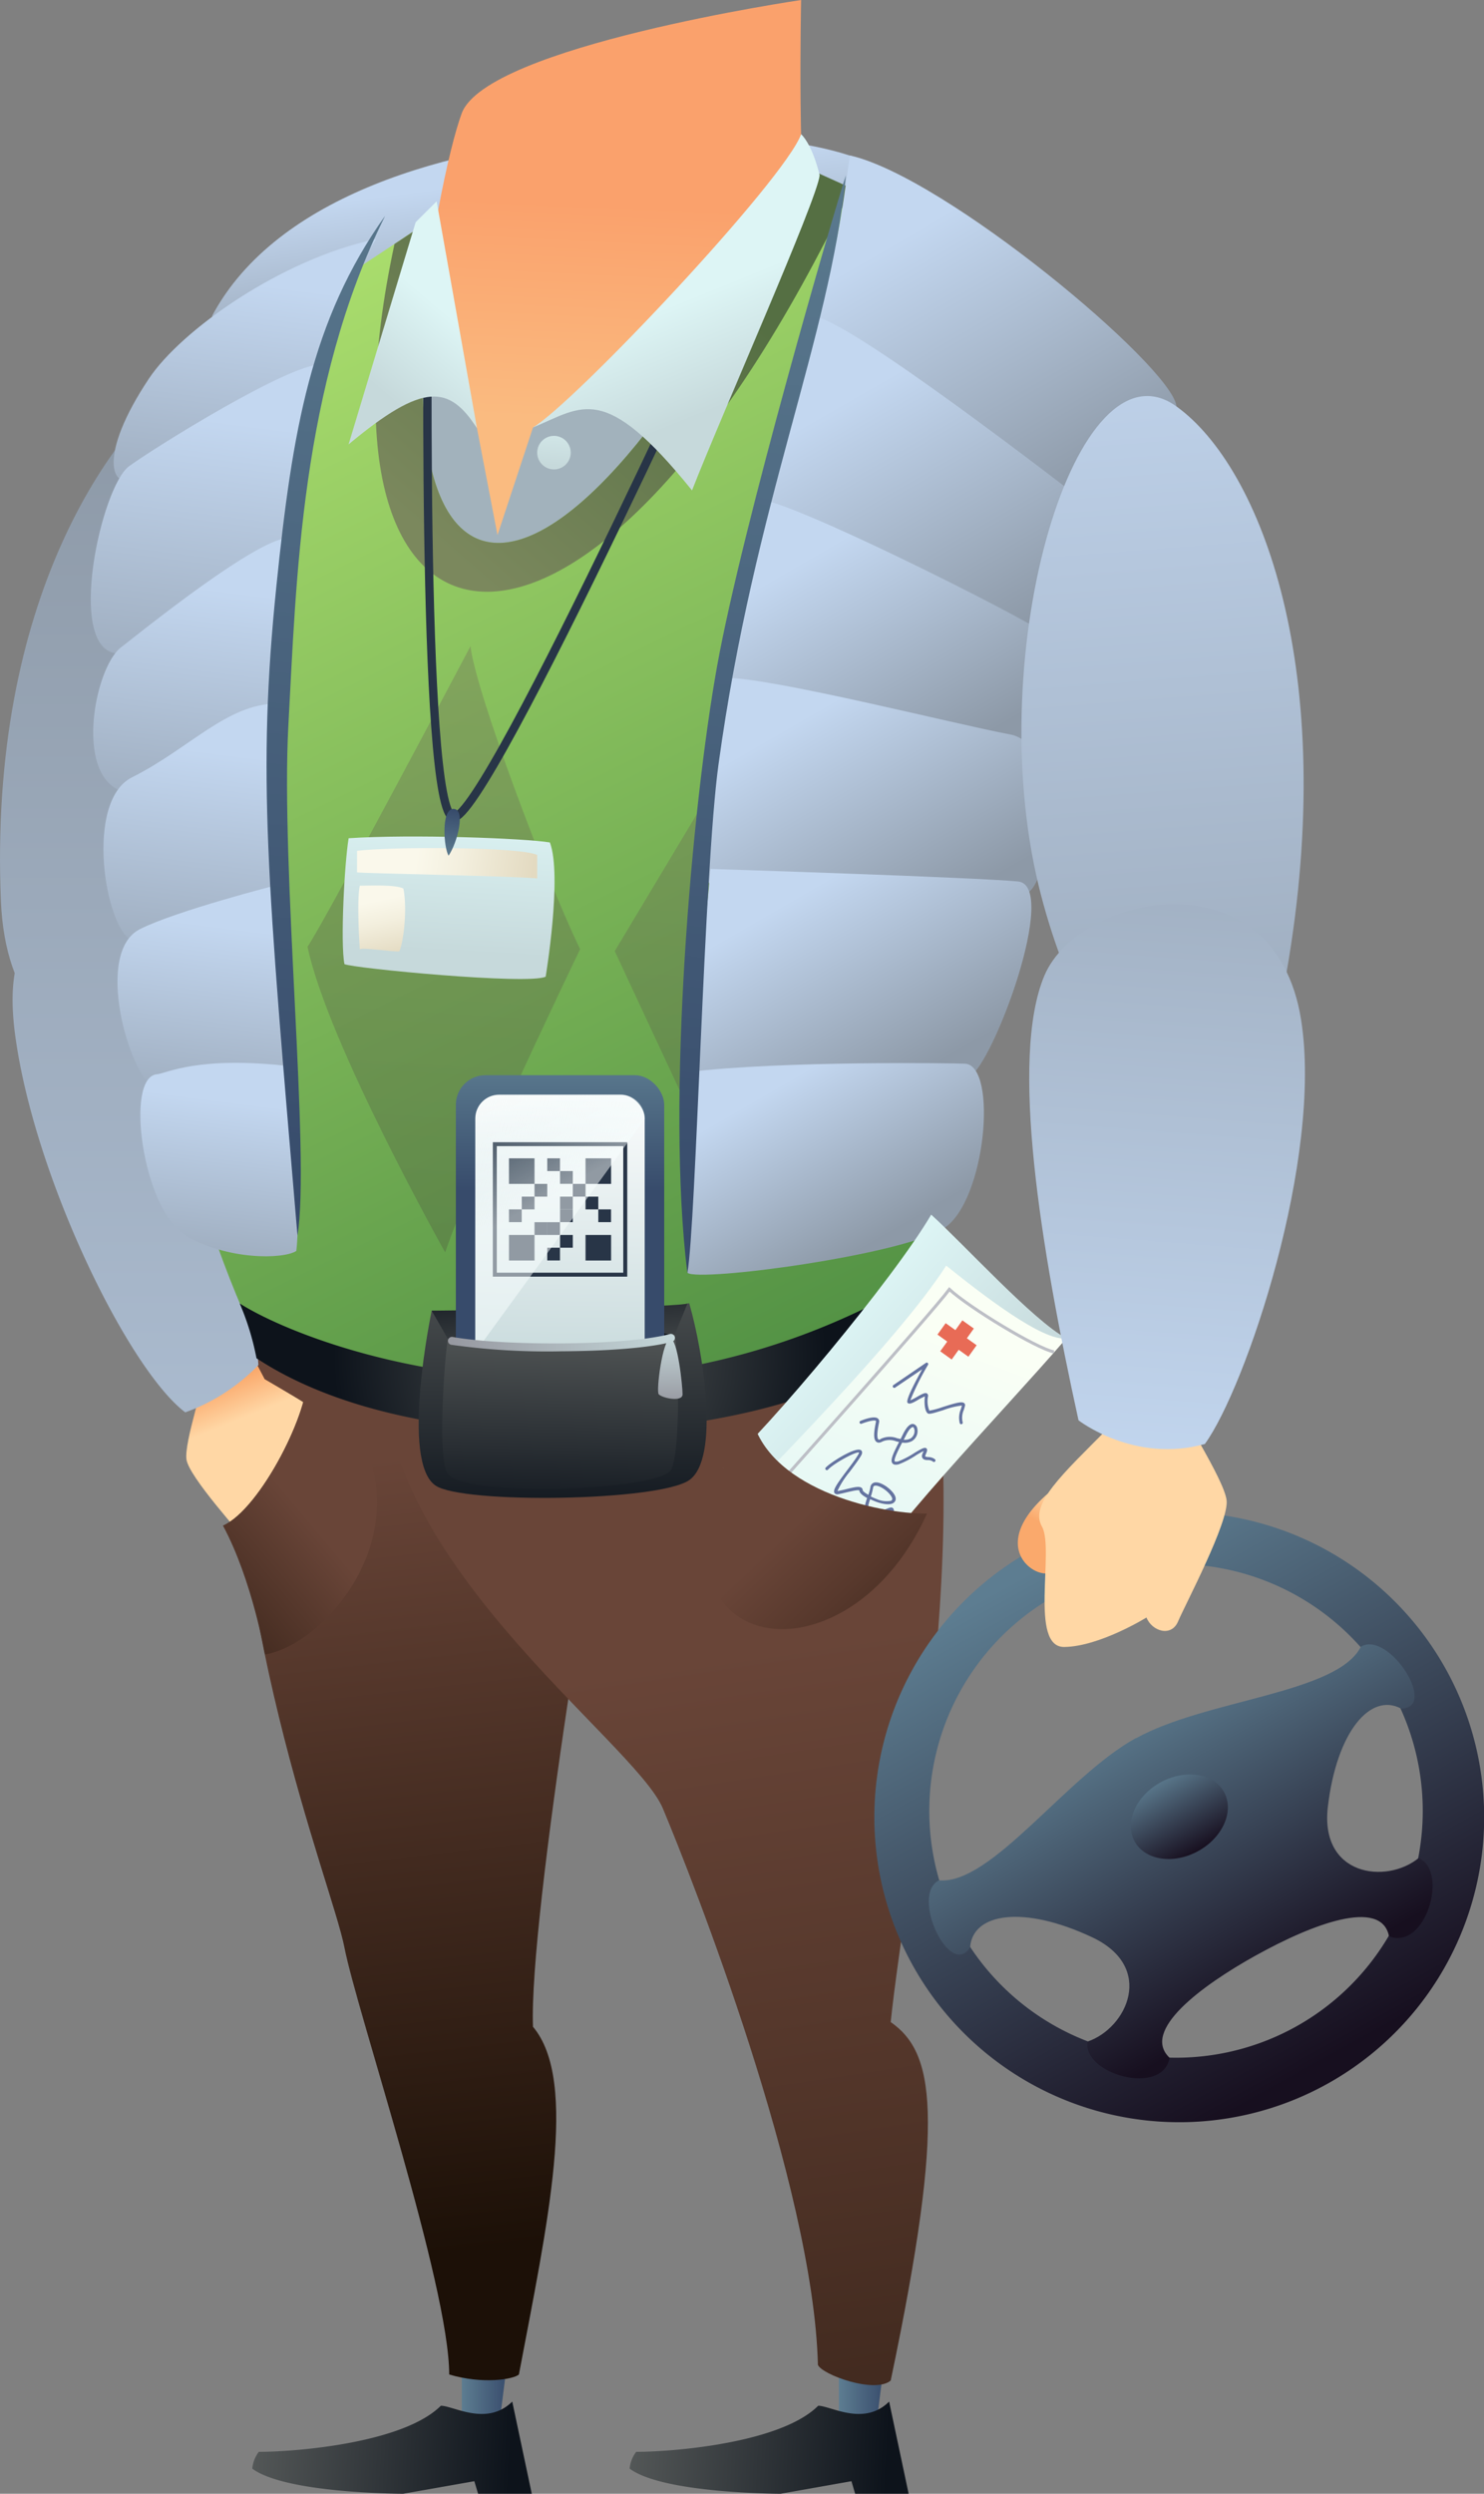 <svg xmlns="http://www.w3.org/2000/svg" xmlns:xlink="http://www.w3.org/1999/xlink" viewBox="0 0 243.35 408.79"><rect x="0" y="0" width="243.35" height="408.79" fill="#808080" stroke="none"/><defs><style>.cls-1{fill:url(#Безымянный_градиент_1231);}.cls-2{fill:url(#Новый_образец_градиента_копия_2);}.cls-3{fill:url(#Безымянный_градиент_948);}.cls-4{fill:url(#Безымянный_градиент_786);}.cls-5{fill:url(#Новый_образец_градиента_копия_2-2);}.cls-6{fill:url(#Безымянный_градиент_948-2);}.cls-7{fill:url(#Безымянный_градиент_786-2);}.cls-8{fill:url(#Безымянный_градиент_873);}.cls-9{fill:url(#Безымянный_градиент_783);}.cls-10{fill:url(#Безымянный_градиент_159);}.cls-11{fill:url(#Безымянный_градиент_1231-2);}.cls-12{fill:url(#Безымянный_градиент_1231-3);}.cls-13{fill:url(#Безымянный_градиент_913);}.cls-14{fill:url(#Безымянный_градиент_3070);}.cls-15{fill:url(#Безымянный_градиент_3070-2);}.cls-16{fill:url(#Безымянный_градиент_3070-3);}.cls-17{fill:#a2b2bc;}.cls-18{fill:url(#Безымянный_градиент_1198);}.cls-19{fill:url(#Безымянный_градиент_25);}.cls-20{fill:url(#Безымянный_градиент_911);}.cls-21,.cls-30,.cls-31{opacity:0.5;}.cls-21{fill:url(#Безымянный_градиент_911-2);}.cls-22,.cls-38,.cls-54{fill:none;stroke-miterlimit:10;}.cls-22,.cls-38{stroke:#283547;}.cls-22{stroke-width:1.37px;}.cls-23{fill:url(#Новый_образец_градиента_копия_3);}.cls-24{fill:url(#Безымянный_градиент_3);}.cls-25{fill:url(#Безымянный_градиент_3-2);}.cls-26{fill:url(#Новый_образец_градиента_копия_2-3);}.cls-27{fill:url(#Новый_образец_градиента_копия_3-2);}.cls-28{fill:url(#Новый_образец_градиента_копия_3-3);}.cls-29{fill:url(#Новый_образец_градиента_копия_3-4);}.cls-30{fill:url(#Безымянный_градиент_911-3);}.cls-31{fill:url(#Безымянный_градиент_911-4);}.cls-32{fill:url(#Безымянный_градиент_948-3);}.cls-33{fill:url(#Безымянный_градиент_948-4);}.cls-34{fill:#0d131b;}.cls-35{fill:url(#Новый_образец_градиента_копия_2-4);}.cls-36{fill:url(#Безымянный_градиент_158);}.cls-37{fill:#283547;}.cls-38{stroke-linecap:round;stroke-width:0.65px;}.cls-39{fill:url(#Безымянный_градиент_600);}.cls-40{fill:url(#Новый_образец_градиента_копия_2-5);}.cls-41{fill:url(#Безымянный_градиент_948-5);}.cls-42{fill:url(#Безымянный_градиент_32);}.cls-43{fill:url(#Безымянный_градиент_32-2);}.cls-44{fill:url(#Безымянный_градиент_1226);}.cls-45{fill:url(#Безымянный_градиент_1226-2);}.cls-46{fill:url(#Безымянный_градиент_1226-3);}.cls-47{fill:url(#Безымянный_градиент_1226-4);}.cls-48{fill:url(#Безымянный_градиент_1226-5);}.cls-49{fill:url(#Безымянный_градиент_1226-6);}.cls-50{fill:url(#Новый_образец_градиента_копия_2-6);}.cls-51{fill:url(#Новый_образец_градиента_копия_3-5);}.cls-52{fill:url(#Безымянный_градиент_481);}.cls-53{fill:#e86b56;}.cls-54{stroke:#bdbfc6;stroke-width:0.5px;}.cls-55{fill:#6473a0;}.cls-56{fill:url(#Безымянный_градиент_159-2);}.cls-57{fill:url(#Безымянный_градиент_159-3);}.cls-58{fill:url(#Безымянный_градиент_1231-4);}.cls-59{fill:url(#Безымянный_градиент_1231-5);}.cls-60{fill:url(#Безымянный_градиент_914);}.cls-61{fill:url(#Безымянный_градиент_1231-6);}.cls-62{fill:url(#Безымянный_градиент_1231-7);}.cls-63{fill:url(#Безымянный_градиент_1231-8);}.cls-64{fill:url(#Безымянный_градиент_1231-9);}.cls-65{fill:url(#Безымянный_градиент_1231-10);}.cls-66{fill:url(#Безымянный_градиент_1231-11);}.cls-67{fill:url(#Новый_образец_градиента_копия_2-7);}</style><linearGradient id="Безымянный_градиент_1231" x1="88.76" y1="28.76" x2="92.56" y2="58.68" gradientUnits="userSpaceOnUse"><stop offset="0" stop-color="#c3d7f0"/><stop offset="1" stop-color="#8d99a7"/></linearGradient><linearGradient id="Новый_образец_градиента_копия_2" x1="75.72" y1="390.93" x2="83.48" y2="390.93" gradientUnits="userSpaceOnUse"><stop offset="0" stop-color="#5d7d91"/><stop offset="1" stop-color="#374b6b"/></linearGradient><linearGradient id="Безымянный_градиент_948" x1="41.86" y1="399.62" x2="83.78" y2="401.73" gradientUnits="userSpaceOnUse"><stop offset="0" stop-color="#535757"/><stop offset="1" stop-color="#0d131b"/></linearGradient><linearGradient id="Безымянный_градиент_786" x1="66.54" y1="201.6" x2="85.58" y2="368.01" gradientUnits="userSpaceOnUse"><stop offset="0.22" stop-color="#694538"/><stop offset="1" stop-color="#1c1007"/></linearGradient><linearGradient id="Новый_образец_градиента_копия_2-2" x1="137.56" y1="390.93" x2="145.32" y2="390.93" xlink:href="#Новый_образец_градиента_копия_2"/><linearGradient id="Безымянный_градиент_948-2" x1="103.69" y1="399.62" x2="145.62" y2="401.73" xlink:href="#Безымянный_градиент_948"/><linearGradient id="Безымянный_градиент_786-2" x1="104.63" y1="204" x2="151.1" y2="512.59" xlink:href="#Безымянный_градиент_786"/><linearGradient id="Безымянный_градиент_873" x1="98.5" y1="97.8" x2="102.25" y2="20.47" gradientUnits="userSpaceOnUse"><stop offset="0.37" stop-color="#fabb80"/><stop offset="0.83" stop-color="#faa16c"/></linearGradient><linearGradient id="Безымянный_градиент_783" x1="2565.25" y1="-171.22" x2="2560.1" y2="-160.8" gradientTransform="matrix(-1.12, 0.43, 0.36, 0.93, 2980.98, -699.23)" gradientUnits="userSpaceOnUse"><stop offset="0.46" stop-color="#fabb80"/><stop offset="1" stop-color="#faa16c"/></linearGradient><linearGradient id="Безымянный_градиент_159" x1="2570.66" y1="-173.18" x2="2571.08" y2="-191.35" gradientTransform="matrix(-1.12, 0.43, 0.36, 0.93, 2980.98, -699.23)" gradientUnits="userSpaceOnUse"><stop offset="0.64" stop-color="#ffd7a5"/><stop offset="1" stop-color="#faa96c"/></linearGradient><linearGradient id="Безымянный_градиент_1231-2" x1="23.79" y1="375.04" x2="23.79" y2="66.94" xlink:href="#Безымянный_градиент_1231"/><linearGradient id="Безымянный_градиент_1231-3" x1="22.2" y1="375.04" x2="22.2" y2="66.94" xlink:href="#Безымянный_градиент_1231"/><linearGradient id="Безымянный_градиент_913" x1="67.24" y1="232.49" x2="16.22" y2="275.39" gradientUnits="userSpaceOnUse"><stop offset="0.35" stop-color="#694538"/><stop offset="1" stop-color="#1c1007"/></linearGradient><linearGradient id="Безымянный_градиент_3070" x1="3077.37" y1="126.69" x2="3077.37" y2="220.19" gradientTransform="translate(-2582.57 1637.36) rotate(-28.99)" gradientUnits="userSpaceOnUse"><stop offset="0" stop-color="#5d7d91"/><stop offset="1" stop-color="#170f1f"/></linearGradient><linearGradient id="Безымянный_градиент_3070-2" x1="553.26" y1="154.92" x2="552.51" y2="209.21" gradientTransform="matrix(-0.87, 0.48, 0.48, 0.87, 593, -122.04)" xlink:href="#Безымянный_градиент_3070"/><linearGradient id="Безымянный_градиент_3070-3" x1="3077.26" y1="166.17" x2="3077.46" y2="180.04" gradientTransform="translate(-2883.98 124.22)" xlink:href="#Безымянный_градиент_3070"/><linearGradient id="Безымянный_градиент_1198" x1="55.41" y1="19.37" x2="159.58" y2="231.13" gradientUnits="userSpaceOnUse"><stop offset="0" stop-color="#b3e571"/><stop offset="0.99" stop-color="#4b8b41"/></linearGradient><radialGradient id="Безымянный_градиент_25" cx="95.03" cy="222.19" r="40.39" xlink:href="#Безымянный_градиент_948"/><linearGradient id="Безымянный_градиент_911" x1="65.72" y1="83.92" x2="106.78" y2="36.73" gradientUnits="userSpaceOnUse"><stop offset="0" stop-color="#7b885d"/><stop offset="0.99" stop-color="#556f43"/></linearGradient><linearGradient id="Безымянный_градиент_911-2" x1="76.16" y1="101.98" x2="69.32" y2="209.86" xlink:href="#Безымянный_градиент_911"/><linearGradient id="Новый_образец_градиента_копия_3" x1="74.49" y1="131.84" x2="73.08" y2="156.05" gradientUnits="userSpaceOnUse"><stop offset="0" stop-color="#ddf5f5"/><stop offset="1" stop-color="#c6d9db"/></linearGradient><linearGradient id="Безымянный_градиент_3" x1="58.22" y1="139.23" x2="88.48" y2="143.79" gradientUnits="userSpaceOnUse"><stop offset="0.33" stop-color="#faf8eb"/><stop offset="0.57" stop-color="#f3efde"/><stop offset="0.96" stop-color="#e3dac1"/></linearGradient><linearGradient id="Безымянный_градиент_3-2" x1="60.87" y1="142.76" x2="63.96" y2="157.43" xlink:href="#Безымянный_градиент_3"/><linearGradient id="Новый_образец_градиента_копия_2-3" x1="73.37" y1="140.42" x2="74.48" y2="132.76" xlink:href="#Новый_образец_градиента_копия_2"/><linearGradient id="Новый_образец_градиента_копия_3-2" x1="111.11" y1="49.53" x2="118.09" y2="66.74" xlink:href="#Новый_образец_градиента_копия_3"/><linearGradient id="Новый_образец_градиента_копия_3-3" x1="74.17" y1="52.13" x2="63.39" y2="64.87" xlink:href="#Новый_образец_градиента_копия_3"/><linearGradient id="Новый_образец_градиента_копия_3-4" x1="91.54" y1="65.51" x2="90.67" y2="76.3" xlink:href="#Новый_образец_градиента_копия_3"/><linearGradient id="Безымянный_градиент_911-3" x1="114.92" y1="104.44" x2="108.08" y2="212.32" xlink:href="#Безымянный_градиент_911"/><linearGradient id="Безымянный_градиент_911-4" x1="41.73" y1="99.8" x2="34.89" y2="207.68" xlink:href="#Безымянный_градиент_911"/><linearGradient id="Безымянный_градиент_948-3" x1="92.16" y1="205.07" x2="92.33" y2="251.42" xlink:href="#Безымянный_градиент_948"/><linearGradient id="Безымянный_градиент_948-4" x1="92.95" y1="226.9" x2="91.11" y2="207.39" xlink:href="#Безымянный_градиент_948"/><linearGradient id="Новый_образец_градиента_копия_2-4" x1="91.84" y1="173.04" x2="91.84" y2="195.32" xlink:href="#Новый_образец_градиента_копия_2"/><linearGradient id="Безымянный_градиент_158" x1="92.21" y1="175.64" x2="91.51" y2="225.89" gradientUnits="userSpaceOnUse"><stop offset="0" stop-color="#fff"/><stop offset="1" stop-color="#c6d9db"/></linearGradient><linearGradient id="Безымянный_градиент_600" x1="78.77" y1="178.35" x2="88.95" y2="196.79" gradientUnits="userSpaceOnUse"><stop offset="0" stop-color="#ddf5f5" stop-opacity="0"/><stop offset="1" stop-color="#faffff" stop-opacity="0.5"/></linearGradient><linearGradient id="Новый_образец_градиента_копия_2-5" x1="91.84" y1="227.52" x2="91.84" y2="234.16" xlink:href="#Новый_образец_градиента_копия_2"/><linearGradient id="Безымянный_градиент_948-5" x1="92.19" y1="217.67" x2="91.36" y2="250.6" xlink:href="#Безымянный_градиент_948"/><linearGradient id="Безымянный_градиент_32" x1="73.53" y1="220.23" x2="110.79" y2="220.23" gradientTransform="matrix(1, -0.01, 0.01, 1, -1.57, 0.52)" gradientUnits="userSpaceOnUse"><stop offset="0" stop-color="#9799a1"/><stop offset="1" stop-color="#c6d9db"/></linearGradient><linearGradient id="Безымянный_градиент_32-2" x1="109.95" y1="230" x2="109.78" y2="218.89" gradientTransform="matrix(1, 0, 0, 1, 0, 0)" xlink:href="#Безымянный_градиент_32"/><linearGradient id="Безымянный_градиент_1226" x1="150.02" y1="37.78" x2="194.7" y2="115.15" gradientUnits="userSpaceOnUse"><stop offset="0" stop-color="#c3d7f0"/><stop offset="0.57" stop-color="#8d99a7"/></linearGradient><linearGradient id="Безымянный_градиент_1226-2" x1="140.82" y1="64.52" x2="181.55" y2="135.07" xlink:href="#Безымянный_градиент_1226"/><linearGradient id="Безымянный_градиент_1226-3" x1="133.98" y1="90.66" x2="168.73" y2="150.83" xlink:href="#Безымянный_градиент_1226"/><linearGradient id="Безымянный_градиент_1226-4" x1="133.05" y1="116.95" x2="166.66" y2="175.16" xlink:href="#Безымянный_градиент_1226"/><linearGradient id="Безымянный_градиент_1226-5" x1="131.71" y1="146.41" x2="162.59" y2="199.9" xlink:href="#Безымянный_градиент_1226"/><linearGradient id="Безымянный_градиент_1226-6" x1="128.1" y1="177.8" x2="154.36" y2="223.27" xlink:href="#Безымянный_градиент_1226"/><linearGradient id="Новый_образец_градиента_копия_2-6" x1="132.7" y1="15.78" x2="114.69" y2="204.51" xlink:href="#Новый_образец_градиента_копия_2"/><linearGradient id="Новый_образец_градиента_копия_3-5" x1="132.79" y1="238.7" x2="162.83" y2="238.7" gradientTransform="matrix(0.74, 0.68, -0.68, 0.74, 197.55, -46.57)" xlink:href="#Новый_образец_градиента_копия_3"/><linearGradient id="Безымянный_градиент_481" x1="163.12" y1="268.27" x2="145.06" y2="223.56" gradientTransform="matrix(0.74, 0.68, -0.68, 0.74, 197.55, -46.57)" gradientUnits="userSpaceOnUse"><stop offset="0" stop-color="#ddf5f5"/><stop offset="1" stop-color="#fafff5"/></linearGradient><linearGradient id="Безымянный_градиент_159-2" x1="149.28" y1="1994.53" x2="142.91" y2="2007.41" gradientTransform="matrix(1.19, 0.13, -0.11, 0.99, 215.05, -1759.71)" xlink:href="#Безымянный_градиент_159"/><linearGradient id="Безымянный_градиент_159-3" x1="155.96" y1="1992.1" x2="156.49" y2="1969.64" gradientTransform="matrix(1.19, 0.13, -0.11, 0.99, 215.05, -1759.71)" xlink:href="#Безымянный_градиент_159"/><linearGradient id="Безымянный_градиент_1231-4" x1="184.36" y1="42.94" x2="199.02" y2="231.65" xlink:href="#Безымянный_градиент_1231"/><linearGradient id="Безымянный_градиент_1231-5" x1="34.78" y1="788.43" x2="122.79" y2="654.77" gradientTransform="translate(-226.27 -429.41) rotate(-28.99)" xlink:href="#Безымянный_градиент_1231"/><linearGradient id="Безымянный_градиент_914" x1="122.57" y1="241.96" x2="167.35" y2="289.38" gradientUnits="userSpaceOnUse"><stop offset="0.17" stop-color="#694538"/><stop offset="0.38" stop-color="#57382c"/><stop offset="0.79" stop-color="#27180e"/><stop offset="0.88" stop-color="#1c1007"/></linearGradient><linearGradient id="Безымянный_градиент_1231-6" x1="5519.67" y1="46.39" x2="5526.49" y2="100.02" gradientTransform="matrix(-1, 0, 0, 1, 5561.19, 0)" xlink:href="#Безымянный_градиент_1231"/><linearGradient id="Безымянный_градиент_1231-7" x1="5526.31" y1="68.75" x2="5534.16" y2="130.51" gradientTransform="matrix(-1, 0, 0, 1, 5561.19, 0)" xlink:href="#Безымянный_градиент_1231"/><linearGradient id="Безымянный_градиент_1231-8" x1="5527.7" y1="96.27" x2="5534.56" y2="150.27" gradientTransform="matrix(-1, 0, 0, 1, 5561.19, 0)" xlink:href="#Безымянный_градиент_1231"/><linearGradient id="Безымянный_градиент_1231-9" x1="5527.71" y1="122.99" x2="5534.11" y2="173.38" gradientTransform="matrix(-1, 0, 0, 1, 5561.19, 0)" xlink:href="#Безымянный_градиент_1231"/><linearGradient id="Безымянный_градиент_1231-10" x1="5525.51" y1="151.73" x2="5531" y2="194.93" gradientTransform="matrix(-1, 0, 0, 1, 5561.19, 0)" xlink:href="#Безымянный_градиент_1231"/><linearGradient id="Безымянный_градиент_1231-11" x1="5523.76" y1="180.44" x2="5528.61" y2="218.62" gradientTransform="matrix(-1, 0, 0, 1, 5561.19, 0)" xlink:href="#Безымянный_градиент_1231"/><linearGradient id="Новый_образец_градиента_копия_2-7" x1="60.47" y1="8.89" x2="42.47" y2="197.62" xlink:href="#Новый_образец_градиента_копия_2"/></defs><g id="Слой_2" data-name="Слой 2"><g id="Слой_2-2" data-name="Слой 2"><path class="cls-1" d="M34.88,51.6c-4.35,8.08,109.9-11.85,111-21.08C147.2,19.61,56,12.52,34.88,51.6Z"/><polygon class="cls-2" points="75.72 384.75 75.72 396.44 81.91 397.11 83.48 384.75 75.72 384.75"/><path class="cls-3" d="M84,393.68l3.2,15.11H78.4l-.62-2.06-11.66,2.06s-19.25,0-24.75-4.12a5.34,5.34,0,0,1,1.07-2.75c5.8,0,23.66-1.37,29.85-7.56C74.35,394.36,79.84,397.8,84,393.68Z"/><path class="cls-4" d="M38.62,215c-2.75,48.86,15.8,93.65,17.86,104.24s17.18,55.38,17.18,70c5.5,1.63,10.5.81,11.43,0,4.62-24.43,9.87-48.05,2.31-57-.69-17.91,11-88.77,14.43-103.43C81.91,219.08,48.93,210.12,38.62,215Z"/><polygon class="cls-5" points="137.56 384.75 137.56 396.44 143.74 397.11 145.32 384.75 137.56 384.75"/><path class="cls-6" d="M145.8,393.68l3.2,15.11h-8.77l-.61-2.06L128,408.79s-19.25,0-24.75-4.12a5.34,5.34,0,0,1,1.07-2.75c5.8,0,23.67-1.37,29.85-7.56C136.18,394.36,141.68,397.8,145.8,393.68Z"/><path class="cls-7" d="M149.24,210.94c13,26.87-.86,97.72-3.18,120.53,7,4.88,9.2,14.91,0,58.76-2.58,2.19-11.25-.94-11.94-2.57-.69-29.32-20.73-80-25.42-91.21s-48.78-41.54-46-75.74C103.89,210.12,149.24,210.94,149.24,210.94Z"/><path class="cls-8" d="M131.37,0s-.68,31.6,1.38,41.22c-2.06,39.85-40.2,60.35-52.22,56.34-20.61-6.87-8.93-68-4.81-79S131.37,0,131.37,0Z"/><path class="cls-9" d="M48.67,230.61c-2.12-.67,4.62,12.58,7.42,12S63.23,235.19,48.67,230.61Z"/><path class="cls-10" d="M25.4,191.87c7.4,13.84,18,34.21,18,34.21,7.35,4.34,12.67,7.08,11.79,10.39s5.72,15.07,1.17,16.2-11.54-1-11.54-1c-.23,1.94-2.52,3.4-3.94,1.56S31,242.1,30.58,239.26s3.11-13,2.92-14.18c-1.56-5.37-15.44-30.42-15.44-30.42Z"/><path class="cls-11" d="M31.75,60.46c-13.7,9.78-33.66,38-31.6,87.25C1.52,180.69,34,177.16,34.5,145S65.43,36.43,31.75,60.46Z"/><path class="cls-12" d="M2.53,170c3.24,23.34,18.6,54.54,27.85,61.52a31.46,31.46,0,0,0,12-7.76C40,194.15,39.22,174.18,29.6,162.7S-1.34,142.1,2.53,170Z"/><path class="cls-13" d="M50.3,225.35c.69,5.5-7.56,22-13.74,24.73,4.81,8.94,6.89,21.13,6.89,21.13C55.11,269.32,74.35,244.59,50.3,225.35Z"/><path class="cls-14" d="M169.18,254.13a50,50,0,1,0,67.91,19.48A50,50,0,0,0,169.18,254.13Zm43.28,78.11a40.46,40.46,0,1,1,15.78-55A40.47,40.47,0,0,1,212.46,332.24Z"/><path class="cls-15" d="M186.31,284.93c11.48-6.36,33-7.31,36.85-15,4.54-2.71,12.78,10.08,6.59,10.15-5-2.68-10.54,3.75-12,16.05-1.37,11.43,9.6,12.76,14.88,8.45,5,2.12,1.11,15.25-4.86,12.81-1.27-6.33-12.7-1.91-21.73,3.1l-.1.05c-9,5-18.85,12.35-14.15,16.78-1.1,6.36-14.31,2.71-13.44-2.66,6.46-2.2,11.14-12.21.73-17.1-11.22-5.27-19.59-4-20,1.67-3.34,5.22-9.82-8.55-5.11-11,8.57.78,20.78-16.94,32.25-23.29"/><ellipse class="cls-16" cx="193.39" cy="297.82" rx="8.37" ry="6.42" transform="translate(-120.11 131.03) rotate(-28.99)"/><path class="cls-17" d="M99.77,62.52,87.4,70.08,81.58,87.71,78.21,70.17,69.54,57.71S49.61,92.75,80.19,101C100,106.41,121.07,78.32,99.77,62.52Z"/><path class="cls-18" d="M131.85,27.21c-38.94,81-72.31,81-59.95,8C36.67,58.73,31.75,60.46,31.75,60.46,15.36,90.33,17.38,166.8,42.06,219.85c-2.06,10.31,77,25.21,107.86-1.37,5.5-83.82,18.82-127.7,40.93-152.43C161.84,41.52,141.74,33.39,131.85,27.21Z"/><path class="cls-19" d="M39.31,213.67c12,7.6,61.44,25.57,111.45-4-.3,4.67-.84,8.86-.84,8.86-15.11,17.18-77.63,24.05-107.86,4.12A43.42,43.42,0,0,0,39.31,213.67Z"/><path class="cls-20" d="M139.62,30.92c-2-1.09-6.26-2.76-7.77-3.71-38.94,81-72.31,81-59.95,8L64.69,40C48.89,113.42,96.33,121.61,139.62,30.92Z"/><path class="cls-21" d="M77.15,105.93S53.77,150.19,50.43,155.2C53.77,171.06,73,205.3,73,205.3c4.17-12.53,22.13-49.7,22.13-49.7C89.68,144.34,78,113.45,77.15,105.93Z"/><path class="cls-22" d="M123.81,37.51s-44,97.15-49.46,96.46-4.12-92.75-4.12-92.75"/><path class="cls-23" d="M57.17,137.41c10.31-.69,28.86,0,33,.69,2.06,5.49-.69,22-.69,22-2.75,1.38-31.6-1.37-33-2.06C55.8,154.59,56.48,141.53,57.17,137.41Z"/><path class="cls-24" d="M58.55,139.47c5.49-.69,26.79-.69,29.54.69V144c-4.12-.41-28.86-.83-29.54-1Z"/><path class="cls-25" d="M59,155.62s-.55-7.93,0-10.43c1.53,0,5.78-.22,7.15.46.69,3.44,0,8.94-.68,10.31C64,156,59.36,155.27,59,155.62Z"/><path class="cls-26" d="M73.56,140.27c1.47-2.17,2.85-7.67.79-7.67S72.77,139,73.56,140.27Z"/><path class="cls-27" d="M131.37,22c-2.75,7.55-37.1,44-44,48.09,8.25-3.44,11.68-7.56,26.11,10.3C118.32,68,134,32.74,134.41,28.74,133.14,23.48,131.37,22,131.37,22Z"/><path class="cls-28" d="M78.21,70.17,71.6,33l-3.44,3.43-11,36.42C69.54,62.52,73.66,63.21,78.21,70.17Z"/><circle class="cls-29" cx="90.84" cy="74.2" r="2.75"/><path class="cls-30" d="M115.14,132l-14.33,23.91,10.58,22.7s10.26-20.36,11-21.58S115.72,137,115.14,132Z"/><path class="cls-31" d="M45.42,153.53c-.83,4.17-6.68,17.53-7.51,20.87-2.51-4.17-6.68-20.87-6.68-20.87l7.09-17.91Z"/><path class="cls-32" d="M70.79,214.85c6.53.65,30.25,1.48,42.23-1.22,2.4,8.32,5,25.52,0,29s-37.06,3.92-41.57.91C65.57,239.67,70.79,214.85,70.79,214.85Z"/><path class="cls-33" d="M73.41,219.42l-2.62-4.57s37.5-.35,41.93-1.15c-.92,2.31-2.09,5.07-2.09,5.07C104.1,221.38,78,222,73.41,219.42Z"/><path class="cls-34" d="M73.41,219.57c8.49,3.7,33.3,3.08,37.22-.62C98.22,215.87,77.32,218.34,73.41,219.57Z"/><rect class="cls-35" x="74.75" y="176.25" width="34.17" height="57.77" rx="4.85"/><rect class="cls-36" x="77.94" y="179.45" width="27.78" height="46.22" rx="3.91"/><rect class="cls-37" x="83.46" y="189.88" width="4.19" height="4.19"/><rect class="cls-37" x="87.65" y="194.07" width="2.09" height="2.09"/><rect class="cls-37" x="91.84" y="191.97" width="2.09" height="2.09"/><rect class="cls-37" x="91.84" y="198.25" width="2.09" height="2.09"/><rect class="cls-37" x="91.84" y="196.16" width="2.09" height="2.09"/><rect class="cls-37" x="98.11" y="198.25" width="2.09" height="2.09"/><rect class="cls-37" x="93.93" y="194.07" width="2.09" height="2.09"/><rect class="cls-37" x="89.74" y="189.88" width="2.09" height="2.09"/><rect class="cls-37" x="89.74" y="200.35" width="2.09" height="2.09"/><rect class="cls-37" x="87.65" y="200.35" width="2.09" height="2.09"/><rect class="cls-37" x="83.46" y="198.25" width="2.09" height="2.09"/><rect class="cls-37" x="85.56" y="196.16" width="2.09" height="2.09"/><rect class="cls-37" x="96.02" y="196.16" width="2.09" height="2.09"/><rect class="cls-37" x="89.74" y="204.53" width="2.09" height="2.09"/><rect class="cls-37" x="91.84" y="202.44" width="2.09" height="2.09"/><rect class="cls-37" x="96.02" y="189.88" width="4.19" height="4.19"/><rect class="cls-37" x="83.46" y="202.44" width="4.19" height="4.19"/><rect class="cls-37" x="96.02" y="202.44" width="4.19" height="4.19"/><rect class="cls-38" x="81.14" y="187.56" width="21.39" height="21.39"/><path class="cls-39" d="M77.94,221.67V183.44a3.92,3.92,0,0,1,3.84-4h20.11a3.92,3.92,0,0,1,3.84,4"/><rect class="cls-40" x="86.06" y="227.88" width="11.55" height="3.69" rx="1.84"/><path class="cls-41" d="M110,241c-2,3.27-33.3,4.57-36.56.65-1.68-2-.66-18.28,0-22.2,2.61.66,26.12,2.61,37.22-.65C111.28,222,111.65,238.17,110,241Z"/><path class="cls-42" d="M92,221.51a111.63,111.63,0,0,1-18-1.07.65.65,0,1,1,.23-1.28c8.18,1.49,28.37,1.49,35.67-.49a.66.66,0,0,1,.34,1.27C106.39,221,99.19,221.47,92,221.51Z"/><path class="cls-43" d="M109.91,219.44c-1.24,0-2.36,8.66-1.89,9.12.65.66,3.91,1.31,3.91,0S111.14,219.45,109.91,219.44Z"/><path class="cls-44" d="M192.91,66.56C192.11,60,155,29,139.36,25.48c-1.31,9.05-2,16.71-6.53,28.55C140,61,175.54,82,179,84S194.86,82.57,192.91,66.56Z"/><path class="cls-45" d="M133.48,51.94c5.23,0,41.14,27.84,45.71,31.32s3.09,24.7-10.86,23.49S122.44,87,123.81,82.48C127.61,70,131.52,59.59,133.48,51.94Z"/><path class="cls-46" d="M170.7,103.45c4.47,3.57,4.57,17.41-3.91,19.49s-49.49-1.86-48.33-8.35c2.62-14.62,3.27-25.06,5.88-32.72C129.56,81.87,168.09,101.36,170.7,103.45Z"/><path class="cls-47" d="M165.66,120.4c-9.3-1.75-38.37-9.15-46.54-9.29-1.31,10.44-3.27,19.49-3.36,31.79-.08,11.09,49.05,5.19,52.5,3.62C172.66,144.53,174.33,122,165.66,120.4Z"/><path class="cls-48" d="M116.5,142.44c-.65,8.35-2,18.79-3.91,35.5,9.79,2.09,42.44.7,46.36-1.39s14.78-31.37,8-32.05S116.5,142.44,116.5,142.44Z"/><path class="cls-49" d="M158.27,174.37c5.38.36,3.39,22.62-3.52,27s-39.93,8.78-42,7.29c-.92-7.87.38-32.31.12-32.92C128,173.86,156.93,174.28,158.27,174.37Z"/><path class="cls-50" d="M138.71,28.75c-2.62,26.77-15,53.54-20.9,96.64-2.38,17.48-3.65,75.15-5.09,83.29-3.53-28.14.73-76.5,4.87-99.48S136.75,34.62,138.71,28.75Z"/><path class="cls-51" d="M152.7,199.11c5.51,5,16.7,17.32,22.16,20.28-8.81,9.62-33.6,35.22-33.6,35.22-6.38.29-22.14-10.74-22.64-13.91C126.14,234,146.47,209.73,152.7,199.11Z"/><path class="cls-52" d="M155.16,207.47c5.89,4.72,15.82,12.45,19.7,11.92-11.15,12.92-30.52,32.6-35.41,42.41-3.95-.89-14.16-6.83-20.14-13.67C125.07,241.83,147.18,219.9,155.16,207.47Z"/><polygon class="cls-53" points="160.15 220.52 158.55 219.38 159.69 217.78 157.81 216.44 156.67 218.04 155.07 216.9 153.73 218.77 155.33 219.92 154.18 221.51 156.06 222.86 157.21 221.26 158.8 222.4 160.15 220.52"/><path class="cls-54" d="M172.83,221.61c-2.87-.58-13.82-7.2-17.15-10.25C153,215,126.27,245,123.56,247.94c2.65,3.79,12.51,10.07,17.7,10.74"/><path class="cls-55" d="M148.87,230c-.15-.13-.48-.44,2.35-5.54l-4.43,3a.25.25,0,0,1-.29-.41l5.32-3.63a.24.24,0,0,1,.31,0h0a.25.25,0,0,1,.05.31,43,43,0,0,0-2.9,5.81,8.19,8.19,0,0,0,1.06-.54c.9-.51,1.39-.77,1.69-.56a.44.44,0,0,1,.15.45,4.1,4.1,0,0,0,.22,2.35,13.07,13.07,0,0,0,2.12-.57c2.18-.69,3.24-1,3.61-.64a.42.42,0,0,1,.11.42c-.06.24-.13.47-.2.69a3.16,3.16,0,0,0-.18,2,.25.25,0,0,1-.47.17,3.6,3.6,0,0,1,.17-2.31q.09-.28.18-.6a13,13,0,0,0-3.07.76c-1.85.58-2.35.71-2.58.49-.48-.43-.55-1.86-.42-2.75a8.33,8.33,0,0,0-1.08.54C149.66,230,149.16,230.21,148.87,230Z"/><path class="cls-55" d="M146.4,239.94l-.05-.06c-.4-.48.05-1.5,1.08-3.5l-.45-.1a2.93,2.93,0,0,0-2.24,0q-.62.36-1,.09c-.61-.42-.4-1.83-.1-3.29,0-.13,0-.15,0-.16-.2-.17-1.13,0-2.34.46a.24.24,0,0,1-.33-.13.25.25,0,0,1,.14-.33c.66-.28,2.28-.86,2.85-.39a.63.63,0,0,1,.19.65c-.45,2.16-.26,2.67-.1,2.78s.23,0,.44-.12a3.4,3.4,0,0,1,2.62-.08l.57.13,0,0,.5-1c.53-1,1.06-1.53,1.57-1.46a.86.86,0,0,1,.67.77,1.91,1.91,0,0,1-.83,2,2.41,2.41,0,0,1-1.65.27c-.72,1.38-1.43,2.82-1.21,3.09,0,0,.09.1.56,0a14,14,0,0,0,2.62-1.36c1.28-.78,1.74-1,2-.78h0c.24.21.05.58,0,.74-.24.5-.18.61-.18.61s.3.07.44.08a1.82,1.82,0,0,1,1.16.37.26.26,0,0,1,0,.36.25.25,0,0,1-.36,0,1.36,1.36,0,0,0-.86-.24c-.33,0-.67-.05-.84-.33s-.09-.56.17-1.08l0-.06a11.7,11.7,0,0,0-1.32.75,14.55,14.55,0,0,1-2.73,1.41C147.26,240.06,146.71,240.22,146.4,239.94Zm3.39-6a.19.19,0,0,0-.1,0c-.19,0-.58.28-1.05,1.2-.15.3-.3.59-.45.86a1.83,1.83,0,0,0,1.15-.22,1.43,1.43,0,0,0,.6-1.46A.6.6,0,0,0,149.79,234Z"/><path class="cls-55" d="M136.92,244.83l-.08-.09c-.29-.49.37-1.46,2.07-3.72.67-.89,1.36-1.8,1.78-2.5.19-.3.17-.4.17-.41-.46-.22-4.14,1.77-5.09,2.81a.25.25,0,0,1-.36,0,.24.24,0,0,1,0-.35c.76-.83,4.92-3.48,5.78-2.84.26.2.24.55-.06,1-.43.72-1.13,1.64-1.8,2.54a14.24,14.24,0,0,0-2,3.13h.11c.45-.08,1-.2,1.44-.32,1.28-.31,2-.47,2.39-.2a.53.53,0,0,1,.2.39c0,.18.4.47.93.77a8.4,8.4,0,0,0,.33-1.23.86.86,0,0,1,.58-.76c.71-.24,1.9.4,2.7,1.17.39.37,1,1.07.85,1.67a.88.88,0,0,1-.46.54c-.85.43-2.52-.18-2.71-.25s-.59-.23-1-.43c-.27.8-.49,1.58-.25,1.9.11.15.35.21.7.2a7.29,7.29,0,0,0,2.3-.53c.45-.18.72-.28.94-.13a.48.48,0,0,1,.2.4,2.73,2.73,0,0,1,0,.31,4.53,4.53,0,0,1,.45.26.25.25,0,1,1-.27.42,3.2,3.2,0,0,0-.52-.28.28.28,0,0,1-.18-.4.78.78,0,0,0,0-.27,2.55,2.55,0,0,0-.46.16,7.64,7.64,0,0,1-2.46.56A1.27,1.27,0,0,1,142,248c-.41-.54-.13-1.45.19-2.44-.65-.35-1.25-.79-1.27-1.23h0c-.18-.16-1.3.12-2,.28-.49.12-1,.24-1.48.33A.63.63,0,0,1,136.92,244.83Zm8.62-.27c-.76-.7-1.7-1.14-2.13-1-.09,0-.21.1-.25.36a8.64,8.64,0,0,1-.36,1.39c.32.16.67.31,1,.44a4,4,0,0,0,2.3.27.35.35,0,0,0,.2-.23c.06-.2-.14-.63-.7-1.17Z"/><path class="cls-56" d="M176.8,241.21c2.33-1.46-1.6,16.48-5.12,16.72S160.82,251.23,176.8,241.21Z"/><path class="cls-57" d="M192.53,187.62c-4.52,18.86-10.83,46.51-10.83,46.51-7.43,7.49-12.93,12.43-10.84,16.11s-2.14,19.81,3.66,19.74S188,265.15,188,265.15c.88,2.24,4.08,3.28,5.19.63s8.4-16.37,7.95-19.87-7.8-14.64-7.92-16c.19-6.91,9-41.2,9-41.2Z"/><path class="cls-58" d="M192.91,66.62c13.9,10,26.7,43.41,18.05,92.85s-32.88,17.63-40.62-14.21C160.92,106.49,176.58,54.87,192.91,66.62Z"/><path class="cls-59" d="M213.35,167.12c3.63,22.79-9.1,60.4-15.77,69.58-11.55,3.26-20.72-3.87-20.72-3.87-6.24-28.41-11.31-59.41-5.59-72.92S209,139.88,213.35,167.12Z"/><path class="cls-60" d="M123.13,231.53c2.06,12.37,20.65,16.67,28.87,16.58C138.22,278.85,99.77,271.38,123.13,231.53Z"/><path class="cls-61" d="M24.43,62.05C29.66,54.21,46,42.5,61.65,39.2c-3.26,5.22-9.14,12.4-8.48,21.89C46,67.71,25.28,76.44,21.82,78.38S15.92,74.81,24.43,62.05Z"/><path class="cls-62" d="M52.52,59.76c-5.23,0-26.78,13.35-31.35,16.66s-10.45,30-2,30.69c13.95,1.07,27.52-14.46,28.08-18.94C48.59,77.72,51.86,67.93,52.52,59.76Z"/><path class="cls-63" d="M19.87,106.1c-4.46,3.39-7.84,21.76.65,23.74S46.3,124.91,46,118.64a142.39,142.39,0,0,1,1.3-30.44C42.07,88.2,22.48,104.11,19.87,106.1Z"/><path class="cls-64" d="M21.65,127.42c9.31-4.64,15.52-12,23.69-12.09,0,9.41-.1,18,0,29.65.08,10.54-20.22,10.71-23.67,9.23C17.26,152.31,13.77,131.35,21.65,127.42Z"/><path class="cls-65" d="M45.34,145.1C46,153,46,161,48,176.88c-9.8,2-18.94,3.27-22.86,1.28s-9.8-22.08-2.16-25.87C29,149.27,45.34,145.1,45.34,145.1Z"/><path class="cls-66" d="M25.77,176.1c-5.38.34-2.36,22.16,4.54,26.34s16.19,4,18.28,2.62c.93-7.48-1.15-29.68-.9-30.26C32.53,173,27.11,176,25.77,176.1Z"/><path class="cls-67" d="M63.16,35.37c-13.91,28-14.57,60-15.87,83.49s3.63,70.72,1.49,83.68C43.84,144.23,42.15,127,45.33,96,47.94,70.54,51,52.45,63.16,35.37Z"/></g></g></svg>